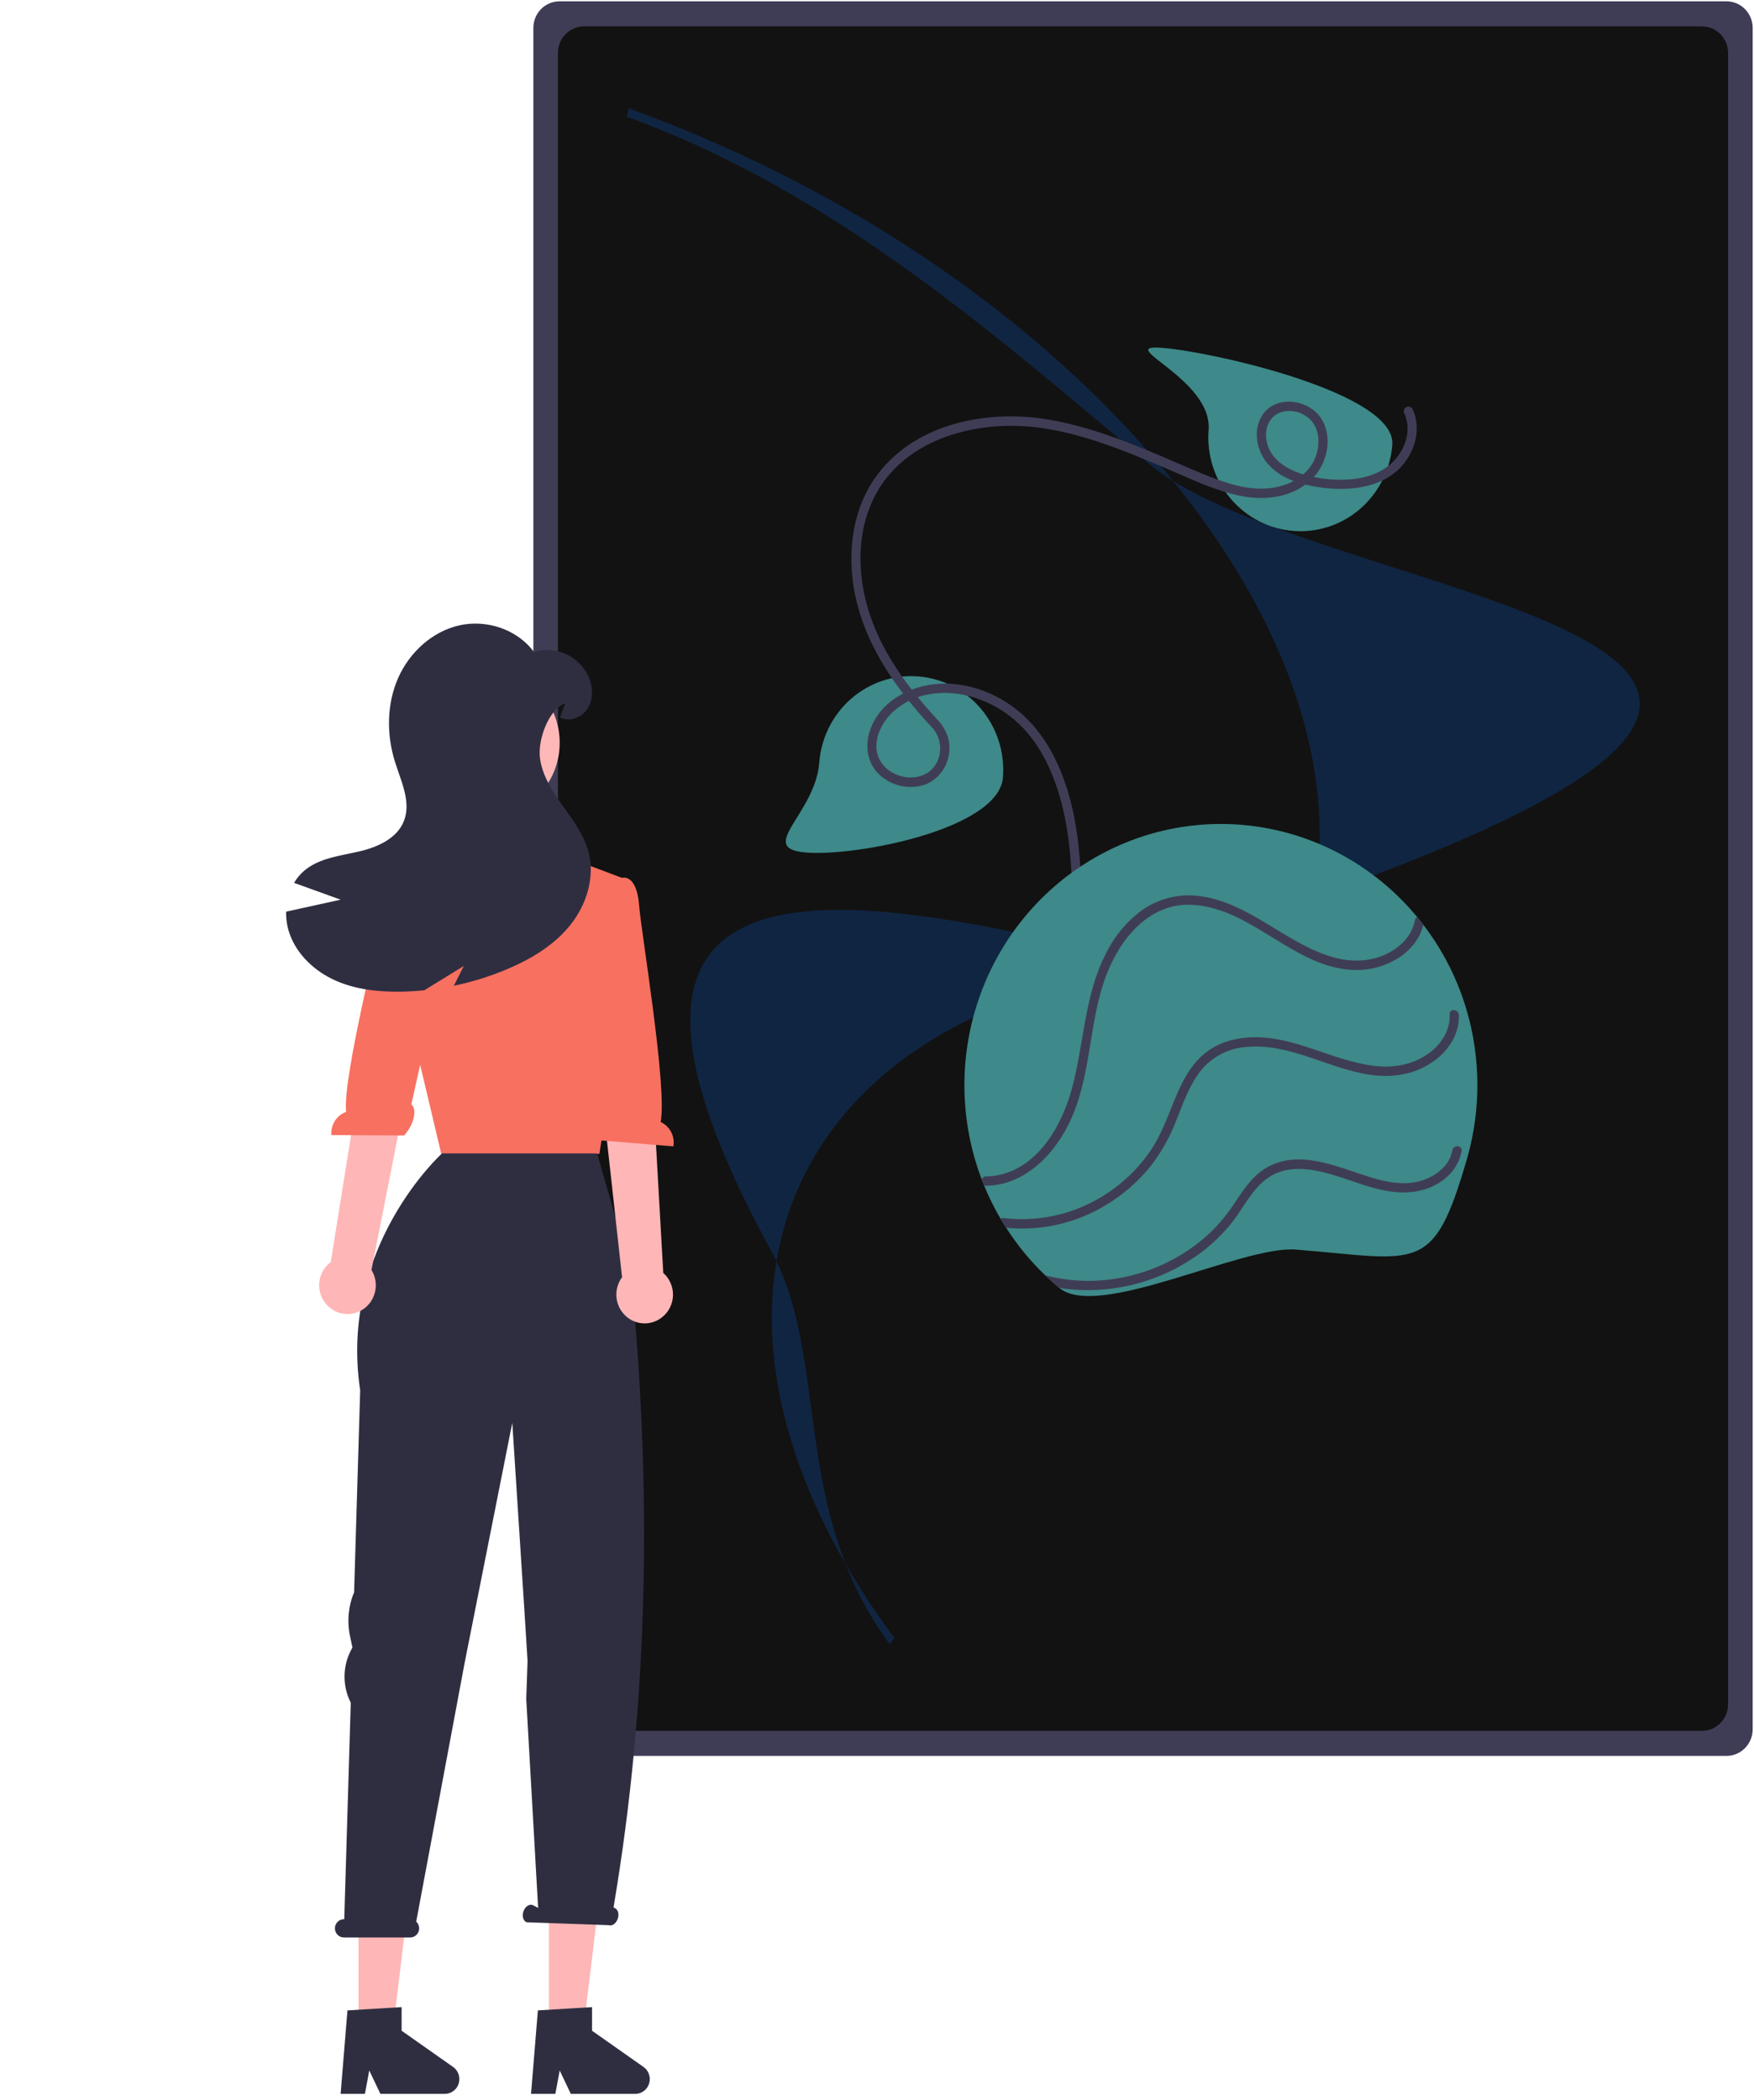 <svg width="660" height="790" viewBox="0 0 660 790" fill="none" xmlns="http://www.w3.org/2000/svg">
<g clip-path="url(#clip0_115_697)">
<path d="M649.677 660.455H210.514C207.91 660.452 205.413 659.397 203.571 657.523C201.73 655.648 200.694 653.107 200.691 650.455V10.499C200.694 7.848 201.73 5.307 203.571 3.432C205.413 1.557 207.91 0.503 210.514 0.5H649.677C652.281 0.503 654.778 1.557 656.62 3.432C658.461 5.307 659.497 7.848 659.5 10.499V650.455C659.497 653.107 658.461 655.648 656.62 657.523C654.778 659.397 652.281 660.452 649.677 660.455Z" fill="#3F3D56"/>
<path d="M640.431 651.044H219.76C217.155 651.041 214.659 649.986 212.817 648.112C210.975 646.237 209.94 643.695 209.937 641.044V19.91C209.939 17.259 210.975 14.718 212.817 12.843C214.659 10.969 217.155 9.914 219.76 9.911H640.431C643.036 9.914 645.533 10.969 647.374 12.843C649.216 14.718 650.252 17.259 650.255 19.91V641.044C650.252 643.695 649.216 646.237 647.374 648.112C645.533 649.986 643.036 651.041 640.431 651.044Z" fill="#121212"/>
<path d="M334.829 618.475C297.407 568.191 312.248 510.8 290.324 470.763C206.297 317.316 309.764 331.453 426.744 361.294L427.022 364.604C352.569 376.3 303.605 415.304 292.683 471.616C284.195 515.379 299.771 566.692 336.541 616.101L334.829 618.475Z" fill="#102542"/>
<path d="M417.03 431.335L416.249 428.179C458.019 408.902 454.431 351.485 491.802 338.373C776.488 238.493 495.472 227.23 432.263 174.398C375.738 127.152 314.135 72.224 235.845 43.934L236.47 40.713C315.102 69.127 385.196 115.701 433.838 171.854C482.726 228.289 504.15 287.73 494.162 339.225C486.286 379.833 459.614 411.684 417.03 431.335Z" fill="#102542"/>
<path d="M303.325 320.67C284.236 319.135 306.76 306.276 308.268 286.846C308.625 282.224 309.873 277.719 311.94 273.589C314.008 269.458 316.854 265.782 320.318 262.772C323.781 259.761 327.793 257.475 332.125 256.043C336.456 254.611 341.023 254.062 345.563 254.427C350.103 254.793 354.528 256.065 358.585 258.171C362.642 260.277 366.252 263.177 369.208 266.703C372.164 270.23 374.408 274.315 375.813 278.725C377.218 283.135 377.755 287.783 377.394 292.404C375.886 311.835 322.413 322.205 303.325 320.67Z" fill="#3E8989"/>
<path d="M486.606 199.702C482.067 199.337 477.643 198.065 473.587 195.96C469.531 193.855 465.922 190.957 462.966 187.432C460.01 183.907 457.765 179.824 456.36 175.415C454.954 171.007 454.415 166.36 454.773 161.74C456.281 142.31 418.374 129.312 437.463 130.847C456.552 132.382 525.407 147.868 523.9 167.299C523.541 171.919 522.292 176.422 520.224 180.551C518.156 184.68 515.309 188.353 511.846 191.362C508.383 194.371 504.371 196.656 500.041 198.087C495.71 199.518 491.145 200.067 486.606 199.702Z" fill="#3E8989"/>
<path d="M528.386 155.41C530.902 160.722 529.419 166.859 526.097 171.445C522.318 176.662 516.307 179.233 510.141 180.083C503.523 180.901 496.811 180.338 490.413 178.43C484.242 176.617 477.837 172.731 476.564 165.788C475.715 161.161 477.655 156.223 482.375 154.94C484.269 154.453 486.253 154.47 488.138 154.99C490.023 155.511 491.745 156.517 493.136 157.912C497.056 162.064 496.758 168.73 494.267 173.553C491.337 179.226 485.474 182.357 479.447 183.39C472.28 184.618 465.079 182.902 458.338 180.461C451.011 177.808 443.903 174.504 436.723 171.469C422.722 165.551 408.42 159.991 393.364 157.634C370.364 154.034 343.068 159.64 328.988 180.166C321.388 191.246 319.235 205.142 320.871 218.361C322.596 232.302 328.605 245.113 336.563 256.458C340.776 262.359 345.377 267.963 350.333 273.232C351.947 274.829 353.057 276.878 353.524 279.119C353.99 281.36 353.792 283.692 352.953 285.818C348.591 296.727 331.152 293.25 329.852 282.005C329.262 276.895 332.062 271.633 335.562 268.167C339.533 264.386 344.537 261.919 349.913 261.09C361.229 259.167 373.191 263.438 381.841 270.856C391.614 279.237 397.115 291.973 400.013 304.371C403.312 318.487 403.48 333.005 403.794 347.435C404.114 362.2 404.666 377.141 408.828 391.393C412.212 402.864 417.436 413.686 424.29 423.422C437.978 443.036 457.436 457.714 479.855 465.336C485.278 467.128 490.838 468.454 496.479 469.3C498.687 469.633 498.951 466.114 496.752 465.782C472.165 462.072 449.556 448.521 433.37 429.475C425.259 419.972 418.848 409.095 414.43 397.337C409.152 383.176 407.813 368.134 407.382 353.104C406.942 337.754 407.182 322.265 404.163 307.143C401.494 293.776 396.258 280.239 386.563 270.499C378.013 261.911 365.783 256.598 353.695 257.168C342.448 257.698 330.422 264.004 327.08 275.685C325.512 281.166 326.509 287.05 330.62 291.121C332.964 293.384 335.877 294.942 339.038 295.622C342.198 296.302 345.482 296.077 348.525 294.973C351.831 293.517 354.487 290.862 355.975 287.523C357.464 284.184 357.679 280.401 356.578 276.91C355.653 274.346 354.167 272.031 352.231 270.14C342.084 259.111 332.773 246.768 327.721 232.406C323.008 219.01 322.042 203.6 327.477 190.271C337.766 165.037 367.627 157.454 391.951 160.981C407.87 163.289 422.943 169.424 437.688 175.699C445.218 178.904 452.699 182.465 460.508 184.918C467.5 187.114 475.003 188.217 482.207 186.416C488.494 184.844 494.272 181.122 497.318 175.17C500.084 169.763 500.562 162.902 497.272 157.605C492.515 149.946 479.381 148.223 474.595 156.825C471.419 162.533 472.979 169.842 477.15 174.576C481.826 179.883 488.829 182.05 495.53 183.145C508.193 185.212 523.786 183.587 530.561 170.856C533.352 165.611 534.105 159.357 531.509 153.874C531.299 153.469 530.943 153.162 530.516 153.019C530.089 152.876 529.624 152.907 529.219 153.106C528.814 153.306 528.5 153.657 528.345 154.087C528.19 154.517 528.205 154.991 528.386 155.41Z" fill="#3F3D56"/>
<path d="M487.654 470.019C467.412 468.391 413.288 496.585 398.636 484.455C396.806 482.951 395.035 481.373 393.323 479.721C387.721 474.373 382.774 468.357 378.588 461.803C377.863 460.694 377.173 459.577 376.507 458.449C374.159 454.445 372.092 450.276 370.322 445.975C370.012 445.194 369.702 444.402 369.393 443.611C361.148 421.921 360.73 397.956 368.214 375.982C375.698 354.008 390.598 335.45 410.264 323.609C429.929 311.769 453.083 307.414 475.606 311.321C498.13 315.227 518.561 327.141 533.264 344.942C534.05 345.879 534.81 346.837 535.557 347.817C543.021 357.547 548.608 368.627 552.024 380.472C552.023 380.483 552.034 380.484 552.033 380.496C557.128 398.258 557.211 417.12 552.272 434.928L552.27 434.951C552.159 435.343 552.047 435.736 551.924 436.127C539.281 479.681 533.911 473.738 487.654 470.019Z" fill="#3E8989"/>
<path d="M370.759 446.021C370.612 446.024 370.465 446.008 370.322 445.975C370.012 445.194 369.702 444.402 369.393 443.61C369.523 443.279 369.75 442.995 370.043 442.797C370.336 442.599 370.681 442.497 371.032 442.503C372.784 442.497 374.53 442.293 376.238 441.895C391.063 438.485 399.705 423.037 403.407 409.245C407.951 392.37 408.013 374.237 416.226 358.495C419.416 352.026 424.107 346.445 429.892 342.235C436.244 337.853 443.963 336.015 451.565 337.074C469.452 339.48 482.507 353.499 499.113 359.271C505.953 361.65 513.234 362.236 520.076 359.529C525.888 357.235 531.19 352.705 532.39 346.194C532.43 345.93 532.53 345.68 532.682 345.462C532.833 345.245 533.033 345.067 533.264 344.942C534.05 345.879 534.81 346.837 535.557 347.817C535.29 348.993 534.902 350.136 534.399 351.229C531.481 357.461 525.662 361.489 519.327 363.505C511.993 365.83 504.364 364.945 497.228 362.341C480.588 356.271 466.902 341.27 448.53 340.335C432.606 339.527 421.602 352.85 416.304 366.749C409.752 383.947 410.725 403.225 403.37 420.169C397.583 433.499 385.985 445.96 370.759 446.021Z" fill="#3F3D56"/>
<path d="M378.588 461.803C377.863 460.694 377.173 459.577 376.507 458.449C376.668 458.318 376.855 458.224 377.055 458.173C377.255 458.122 377.463 458.115 377.666 458.153C392.524 459.938 407.49 455.878 419.505 446.802C424.776 442.878 429.358 438.076 433.058 432.598C436.899 426.865 439.22 420.42 441.823 414.057C444.384 407.796 447.391 401.465 452.485 396.93C457.678 392.309 464.378 390.369 471.165 390.16C487.247 389.671 501.271 398.977 516.923 400.896C523.905 401.752 530.836 400.729 536.813 396.76C541.972 393.328 545.728 387.954 545.486 381.503C545.397 379.372 548.446 379.511 548.892 381.388C548.922 381.517 548.939 381.649 548.943 381.781C549.218 389.285 544.686 395.706 538.72 399.675C531.788 404.298 523.689 405.44 515.583 404.269C499.901 401.994 485.406 392.332 469.179 393.788C465.774 393.988 462.448 394.914 459.417 396.506C456.385 398.098 453.716 400.32 451.583 403.029C447.312 408.61 445.056 415.426 442.421 421.893C439.921 428.356 436.425 434.373 432.065 439.717C427.652 444.934 422.449 449.4 416.651 452.945C405.247 460.031 391.885 463.14 378.588 461.803Z" fill="#3F3D56"/>
<path d="M398.636 484.455C396.805 482.951 395.034 481.373 393.323 479.721C402.152 482.009 411.353 482.399 420.339 480.867C431.644 479.021 442.31 474.302 451.348 467.146C455.849 463.559 459.819 459.332 463.138 454.594C466.921 449.175 470.226 443.187 475.93 439.598C488.312 431.814 503.132 438.93 515.495 442.756C521.947 444.762 528.878 446.121 535.45 443.9C540.546 442.174 545.492 438.347 546.498 432.693C546.891 430.471 550.36 430.738 549.955 432.971C549.876 433.389 549.785 433.807 549.684 434.224C548.094 440.362 543.16 444.792 537.335 446.943C529.734 449.73 521.86 448.424 514.309 446.083C501.891 442.228 485.661 434.303 474.426 445.236C469.686 449.846 466.778 456.091 462.504 461.128C458.691 465.643 454.292 469.609 449.428 472.916C434.49 483.044 416.387 487.157 398.636 484.455Z" fill="#3F3D56"/>
<path d="M165.165 393.843L167.331 414.291L166.056 441.103L224.401 434.047L229.884 393.843L222.899 393.913L165.165 393.843Z" fill="#FFB6B6"/>
<path d="M234.784 330.477L216.745 323.686L209.037 312.292L181.309 309.469L164.206 320.623L149.867 328.055L150.113 366.861L166.598 436.352L225.538 434L233.296 384.446C233.296 384.446 251.32 359.805 231.91 345.693L234.784 330.477Z" fill="#F87060"/>
<path d="M134.902 765.081H147.659L153.729 714.997H134.902V765.081Z" fill="#FFB6B6"/>
<path d="M130.739 756.187L151.119 754.949V763.837L170.494 777.458C171.451 778.13 172.172 779.097 172.551 780.216C172.93 781.335 172.948 782.548 172.602 783.678C172.256 784.809 171.564 785.797 170.627 786.498C169.69 787.2 168.558 787.578 167.395 787.578H143.132L138.95 778.786L137.317 787.578H128.169L130.739 756.187Z" fill="#2F2E41"/>
<path d="M206.555 765.081H219.312L225.381 714.997H206.555V765.081Z" fill="#FFB6B6"/>
<path d="M202.392 756.187L222.771 754.949V763.837L242.147 777.458C243.104 778.13 243.824 779.097 244.204 780.216C244.583 781.335 244.601 782.548 244.255 783.678C243.909 784.809 243.217 785.797 242.28 786.498C241.343 787.2 240.211 787.578 239.048 787.578H214.785L210.603 778.786L208.97 787.578H199.822L202.392 756.187Z" fill="#2F2E41"/>
<path d="M129.399 721.891H129.537L131.99 640.457C130.403 637.34 129.597 633.872 129.645 630.361C129.693 626.85 130.593 623.406 132.265 620.335L132.616 619.688L131.705 615.391C130.536 609.87 131.073 604.116 133.242 598.918L135.531 522.956C127.354 469.017 166.32 433.84 166.32 433.84H224.692L237.224 477.667C245.509 559.827 244.006 639.889 230.859 717.456L231.217 717.64C232.508 718.094 233.061 719.913 232.454 721.705C231.847 723.496 230.308 724.581 229.018 724.128L198.19 723.036C196.9 722.583 196.346 720.763 196.954 718.971C197.561 717.18 199.1 716.095 200.39 716.549L202.486 717.628L198.016 639.048L198.512 624.694L197.49 608.411L192.765 535.168L174.88 625.236L156.61 722.797C157.114 723.262 157.468 723.871 157.624 724.544C157.781 725.217 157.734 725.923 157.488 726.568C157.243 727.214 156.811 727.768 156.249 728.158C155.688 728.548 155.024 728.756 154.344 728.754H129.399C128.504 728.754 127.647 728.392 127.015 727.749C126.383 727.105 126.027 726.232 126.027 725.322C126.027 724.412 126.383 723.539 127.015 722.896C127.647 722.252 128.504 721.891 129.399 721.891Z" fill="#2F2E41"/>
<path d="M123.33 491.182C122.216 490.089 121.351 488.76 120.796 487.29C120.241 485.82 120.01 484.244 120.118 482.673C120.226 481.102 120.671 479.574 121.422 478.197C122.173 476.82 123.212 475.628 124.464 474.703L140.017 377.533L158.257 384.065L139.774 477.671C141.16 479.916 141.688 482.601 141.26 485.216C140.831 487.832 139.474 490.196 137.447 491.861C135.42 493.527 132.864 494.377 130.262 494.252C127.66 494.127 125.193 493.034 123.33 491.182Z" fill="#FFB6B6"/>
<path d="M152.32 327.968C152.32 327.968 147.088 325.961 145.19 337.863C143.669 347.391 128.829 404.903 130.233 418.229C128.491 418.85 127.002 420.043 126 421.621C124.998 423.198 124.54 425.07 124.698 426.941L152.063 427.084C156.253 422.432 156.796 416.82 154.773 415.44L158.559 398.437L176.388 343.579L156.127 329.351L152.32 327.968Z" fill="#F87060"/>
<path d="M249.314 495.318C250.517 494.327 251.49 493.079 252.168 491.663C252.845 490.247 253.209 488.697 253.234 487.123C253.259 485.548 252.944 483.987 252.312 482.549C251.68 481.112 250.747 479.832 249.577 478.802L244.029 381.062L223.572 385.54L234.073 480.417C232.503 482.533 231.749 485.161 231.955 487.805C232.161 490.448 233.313 492.922 235.192 494.759C237.07 496.596 239.546 497.667 242.149 497.77C244.752 497.873 247.301 497.001 249.314 495.318Z" fill="#FFB6B6"/>
<path d="M234.23 330.171C234.23 330.171 239.612 328.63 240.497 340.654C241.206 350.28 251.13 408.878 248.604 422.032C250.287 422.803 251.67 424.122 252.535 425.781C253.4 427.441 253.698 429.346 253.382 431.196L226.107 428.942C222.326 423.94 222.259 418.301 224.391 417.104L222.057 399.832L208.931 343.616L230.32 331.215L234.23 330.171Z" fill="#F87060"/>
<path d="M183.007 307.464C198.246 307.464 210.6 294.889 210.6 279.377C210.6 263.865 198.246 251.29 183.007 251.29C167.768 251.29 155.414 263.865 155.414 279.377C155.414 294.889 167.768 307.464 183.007 307.464Z" fill="#FFB8B8"/>
<path d="M128.169 338.406C122.329 336.299 116.49 334.189 110.651 332.075C111.658 330.356 112.939 328.82 114.443 327.532C120.003 322.806 127.676 321.952 134.735 320.358C141.804 318.764 149.478 315.496 152.062 308.619C154.747 301.468 150.854 293.748 148.594 286.461C145.429 276.293 145.496 264.941 149.735 255.194C153.975 245.447 162.588 237.545 172.812 235.222C183.036 232.911 194.591 236.68 200.878 245.197C204.928 243.96 209.283 244.275 213.121 246.084C216.958 247.892 220.012 251.068 221.706 255.012C223.172 258.746 223.216 263.244 221.035 266.603C218.854 269.962 214.189 271.681 210.677 269.814L212.713 264.554C206.415 266.728 202.321 278.32 203.171 285.038C204.01 291.744 207.858 297.62 211.762 303.096C215.666 308.573 219.827 314.107 221.505 320.654C223.921 330.071 220.655 340.364 214.614 347.913C208.574 355.462 200.061 360.586 191.247 364.355C184.648 367.179 177.791 369.33 170.776 370.777C172.029 368.295 173.271 365.813 174.524 363.33L159.657 372.485C156.783 372.77 153.885 372.94 150.988 372.997C142.554 373.145 133.952 372.246 126.233 368.819C118.504 365.38 111.714 359.152 108.917 351.056C108.021 348.437 107.597 345.675 107.665 342.903C114.499 341.4 121.334 339.901 128.169 338.406Z" fill="#2F2E41"/>


</g>
<defs>
<clipPath id="clip0_115_697">
<rect width="659" height="789" fill="white" transform="translate(0.5 0.5)"/>
</clipPath>
</defs>
</svg>
